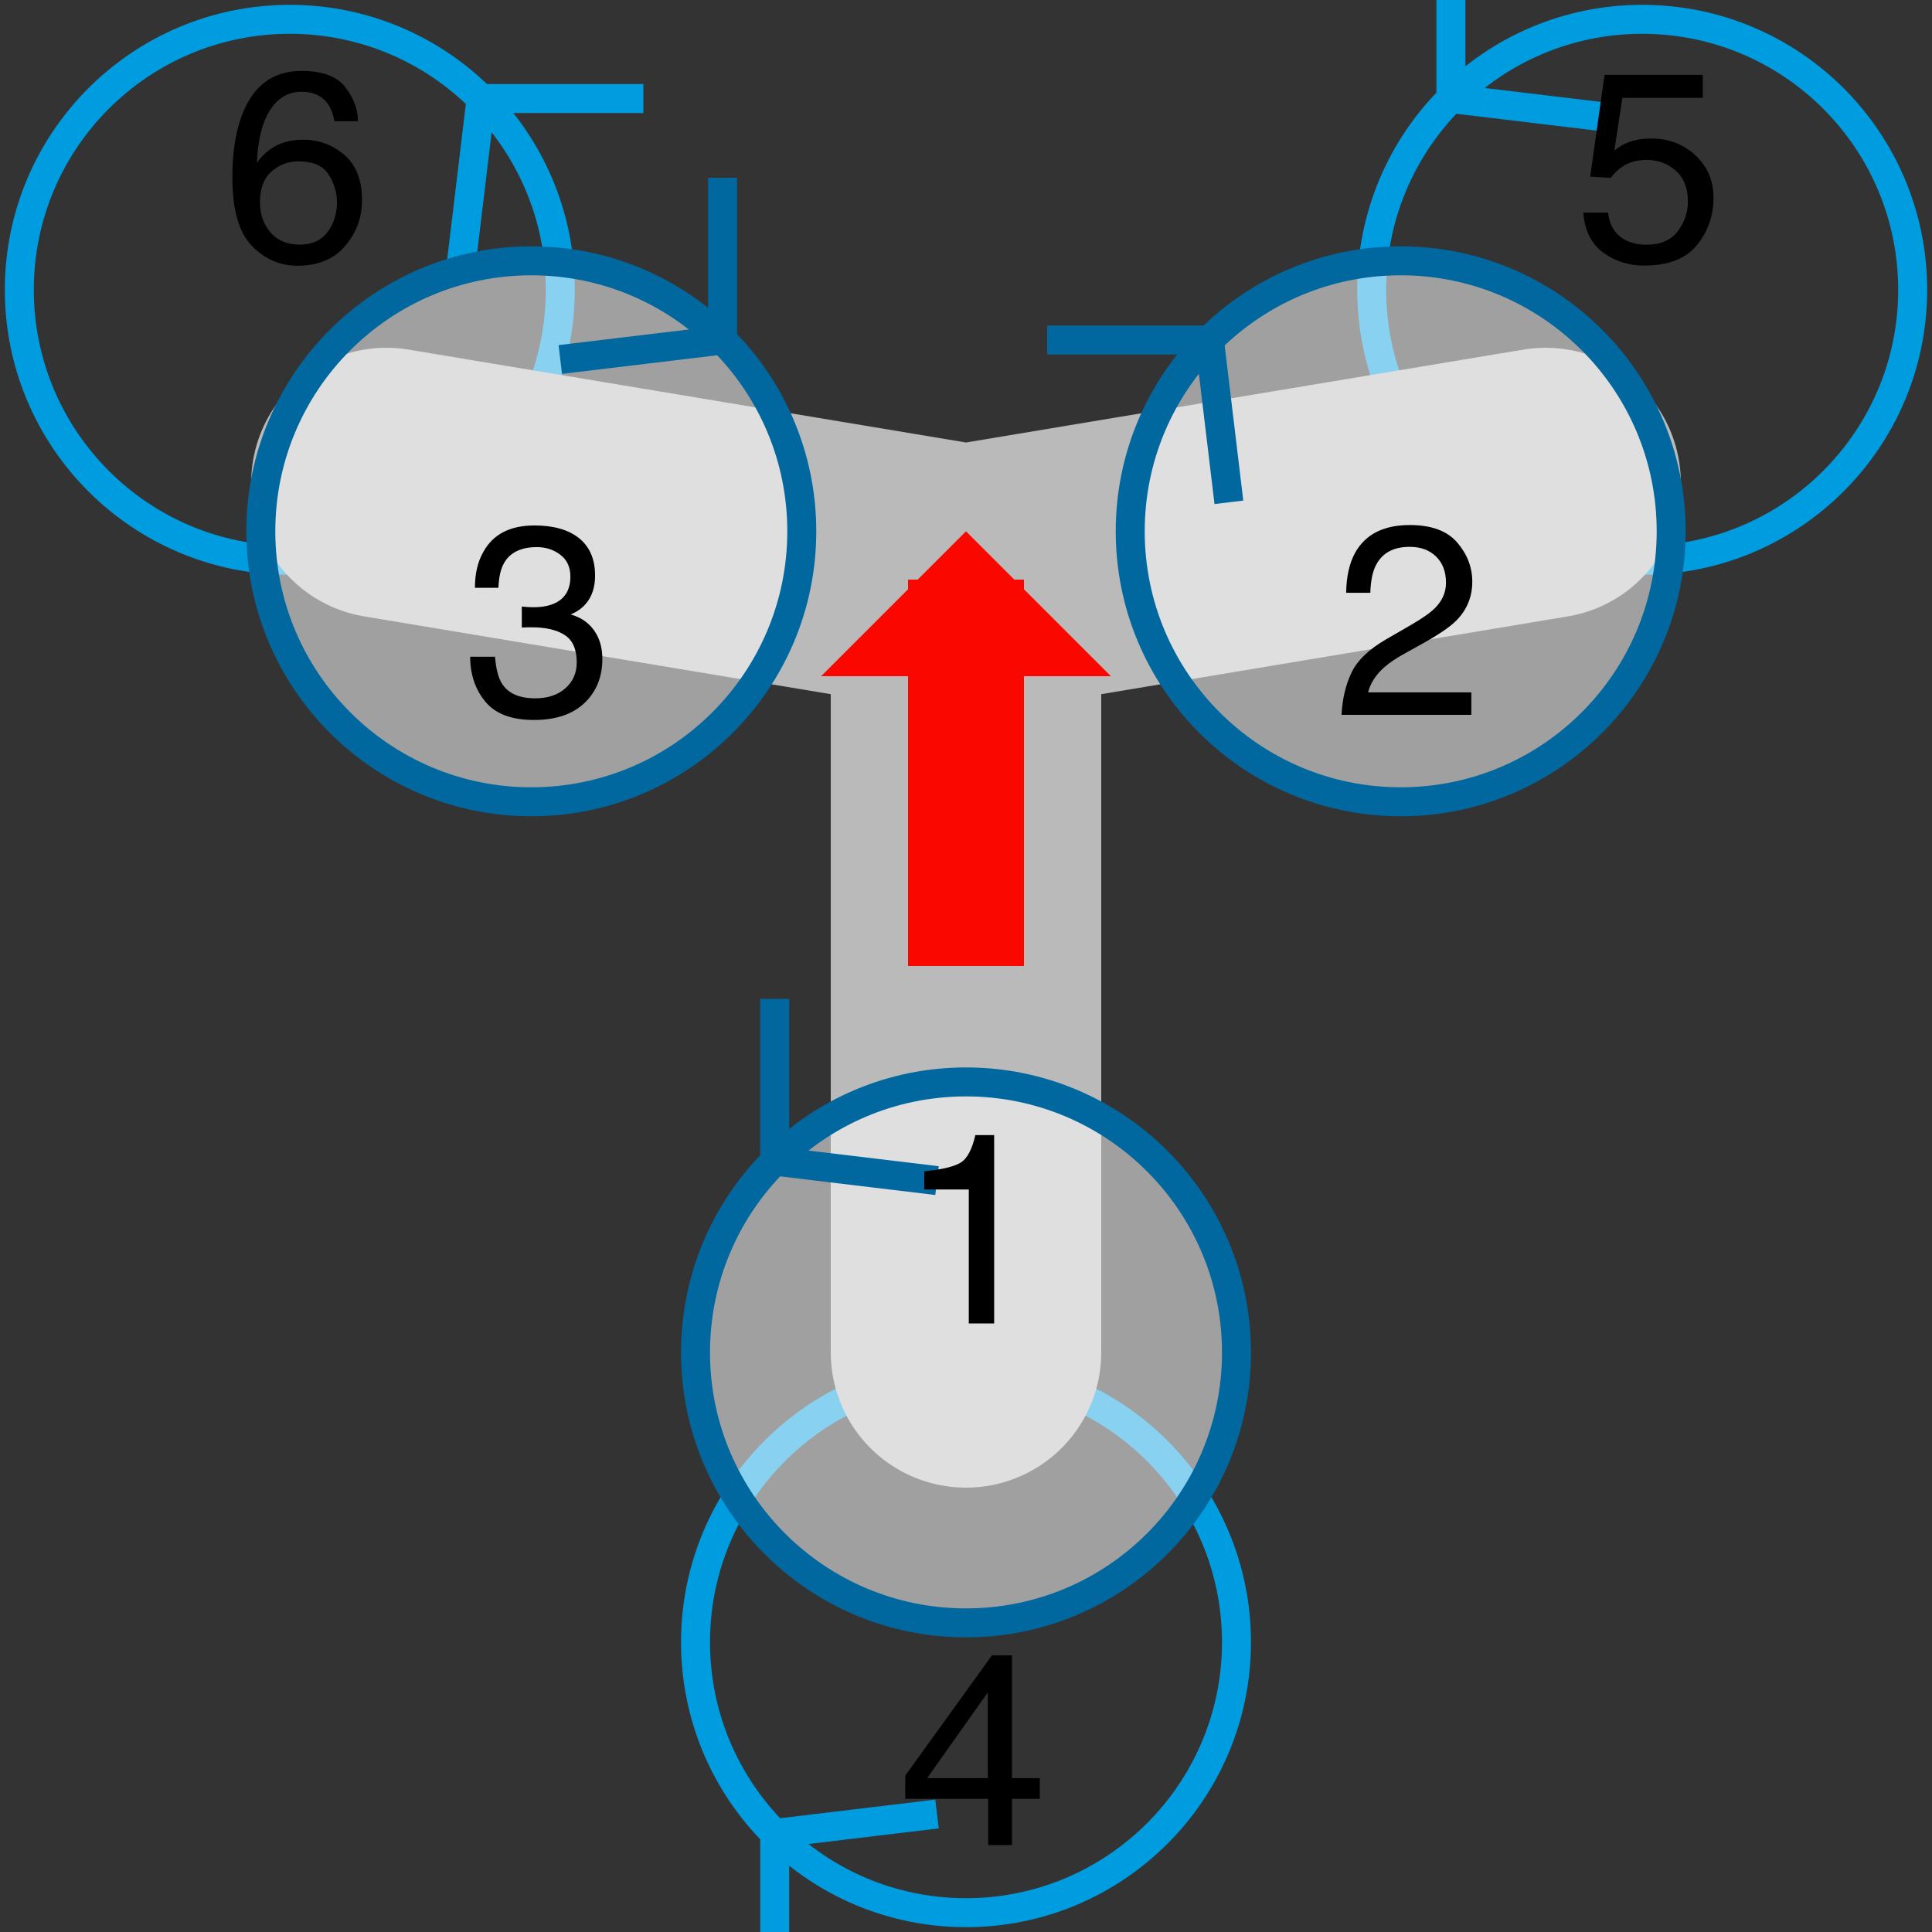 <?xml version="1.0" encoding="UTF-8"?>
<!-- Public domain (CC-BY-SA if you or your laws insist), generated by Jonathan Hudson's svg_model_motors.rb -->
<svg xmlns="http://www.w3.org/2000/svg" xmlns:xlink="http://www.w3.org/1999/xlink" width="200pt" height="200pt" viewBox="0 0 200 200" version="1.1">
<rect x="0" y="0" width="200" height="200" fill="#333333" stroke="none"/>
<defs>
<g>
<symbol overflow="visible" id="glyph0-0">
<path style="stroke:none;" d=""/>
</symbol>
<symbol overflow="visible" id="glyph0-1">
<path style="stroke:none;" d="M 9.258 -6.93 L 9.258 -15.805 L 2.98 -6.93 Z M 9.297 0 L 9.297 -4.785 L 0.711 -4.785 L 0.711 -7.191 L 9.68 -19.633 L 11.758 -19.633 L 11.758 -6.93 L 14.641 -6.93 L 14.641 -4.785 L 11.758 -4.785 L 11.758 0 Z M 9.297 0 "/>
</symbol>
<symbol overflow="visible" id="glyph0-2">
<path style="stroke:none;" d="M 12.762 -17.957 C 13.625 -16.824 14.055 -15.656 14.055 -14.453 L 11.621 -14.453 C 11.477 -15.227 11.242 -15.832 10.922 -16.27 C 10.332 -17.09 9.434 -17.5 8.23 -17.5 C 6.855 -17.5 5.762 -16.863 4.949 -15.594 C 4.137 -14.32 3.688 -12.5 3.594 -10.133 C 4.16 -10.961 4.871 -11.578 5.727 -11.992 C 6.512 -12.355 7.387 -12.539 8.352 -12.539 C 9.992 -12.539 11.426 -12.012 12.648 -10.965 C 13.867 -9.918 14.477 -8.352 14.477 -6.273 C 14.477 -4.496 13.898 -2.922 12.742 -1.551 C 11.586 -0.18 9.934 0.508 7.793 0.508 C 5.961 0.508 4.379 -0.188 3.047 -1.578 C 1.719 -2.969 1.055 -5.309 1.055 -8.602 C 1.055 -11.035 1.348 -13.098 1.941 -14.793 C 3.082 -18.039 5.164 -19.66 8.188 -19.66 C 10.375 -19.66 11.902 -19.094 12.762 -17.957 Z M 10.918 -2.988 C 11.559 -3.859 11.883 -4.887 11.883 -6.07 C 11.883 -7.074 11.594 -8.027 11.02 -8.934 C 10.445 -9.84 9.402 -10.297 7.891 -10.297 C 6.832 -10.297 5.902 -9.945 5.105 -9.242 C 4.309 -8.539 3.91 -7.484 3.91 -6.07 C 3.91 -4.832 4.273 -3.789 4.996 -2.945 C 5.723 -2.102 6.727 -1.68 8.012 -1.68 C 9.305 -1.68 10.273 -2.117 10.918 -2.988 Z M 10.918 -2.988 "/>
</symbol>
<symbol overflow="visible" id="glyph0-3">
<path style="stroke:none;" d="M 3.461 -4.992 C 3.625 -3.586 4.273 -2.617 5.414 -2.078 C 5.996 -1.805 6.672 -1.668 7.438 -1.668 C 8.895 -1.668 9.977 -2.133 10.68 -3.062 C 11.379 -3.992 11.73 -5.023 11.73 -6.152 C 11.73 -7.52 11.312 -8.578 10.48 -9.324 C 9.645 -10.07 8.645 -10.445 7.477 -10.445 C 6.629 -10.445 5.902 -10.281 5.297 -9.953 C 4.691 -9.625 4.176 -9.168 3.746 -8.586 L 1.613 -8.711 L 3.102 -19.25 L 13.273 -19.25 L 13.273 -16.871 L 4.949 -16.871 L 4.117 -11.43 C 4.57 -11.777 5.004 -12.035 5.414 -12.211 C 6.145 -12.512 6.984 -12.66 7.945 -12.66 C 9.738 -12.66 11.262 -12.082 12.508 -10.922 C 13.758 -9.766 14.383 -8.297 14.383 -6.523 C 14.383 -4.672 13.812 -3.039 12.668 -1.625 C 11.523 -0.215 9.699 0.492 7.191 0.492 C 5.598 0.492 4.188 0.043 2.961 -0.855 C 1.734 -1.754 1.047 -3.133 0.902 -4.992 Z M 3.461 -4.992 "/>
</symbol>
<symbol overflow="visible" id="glyph0-4">
<path style="stroke:none;" d="M 1.922 -4.402 C 2.527 -5.652 3.711 -6.785 5.469 -7.805 L 8.094 -9.324 C 9.27 -10.008 10.094 -10.59 10.57 -11.074 C 11.316 -11.832 11.688 -12.695 11.688 -13.672 C 11.688 -14.812 11.348 -15.715 10.664 -16.387 C 9.98 -17.055 9.07 -17.391 7.93 -17.391 C 6.242 -17.391 5.078 -16.754 4.43 -15.477 C 4.082 -14.793 3.891 -13.844 3.855 -12.633 L 1.352 -12.633 C 1.379 -14.336 1.695 -15.727 2.297 -16.805 C 3.363 -18.699 5.246 -19.648 7.945 -19.648 C 10.188 -19.648 11.824 -19.039 12.859 -17.828 C 13.895 -16.617 14.41 -15.266 14.41 -13.781 C 14.41 -12.215 13.859 -10.875 12.758 -9.762 C 12.117 -9.113 10.973 -8.332 9.324 -7.41 L 7.453 -6.371 C 6.559 -5.879 5.855 -5.41 5.344 -4.961 C 4.434 -4.168 3.859 -3.289 3.625 -2.324 L 14.312 -2.324 L 14.312 0 L 0.875 0 C 0.965 -1.688 1.316 -3.152 1.922 -4.402 Z M 1.922 -4.402 "/>
</symbol>
<symbol overflow="visible" id="glyph0-5">
<path style="stroke:none;" d="M 2.234 -1.375 C 1.191 -2.645 0.672 -4.191 0.672 -6.016 L 3.242 -6.016 C 3.352 -4.75 3.586 -3.828 3.953 -3.254 C 4.59 -2.223 5.742 -1.711 7.41 -1.711 C 8.703 -1.711 9.742 -2.055 10.527 -2.75 C 11.312 -3.441 11.703 -4.336 11.703 -5.43 C 11.703 -6.777 11.289 -7.719 10.465 -8.258 C 9.641 -8.797 8.496 -9.062 7.027 -9.062 C 6.863 -9.062 6.695 -9.062 6.527 -9.059 C 6.359 -9.055 6.188 -9.047 6.016 -9.039 L 6.016 -11.211 C 6.27 -11.184 6.484 -11.164 6.656 -11.156 C 6.832 -11.148 7.02 -11.141 7.219 -11.141 C 8.141 -11.141 8.895 -11.289 9.488 -11.578 C 10.527 -12.09 11.047 -13 11.047 -14.312 C 11.047 -15.289 10.699 -16.043 10.008 -16.57 C 9.316 -17.098 8.508 -17.363 7.586 -17.363 C 5.945 -17.363 4.812 -16.816 4.184 -15.723 C 3.836 -15.121 3.641 -14.266 3.594 -13.152 L 1.164 -13.152 C 1.164 -14.609 1.453 -15.852 2.039 -16.871 C 3.039 -18.695 4.805 -19.605 7.328 -19.605 C 9.324 -19.605 10.867 -19.16 11.961 -18.273 C 13.055 -17.383 13.602 -16.098 13.602 -14.41 C 13.602 -13.207 13.281 -12.23 12.633 -11.484 C 12.23 -11.02 11.711 -10.656 11.074 -10.391 C 12.105 -10.109 12.91 -9.562 13.488 -8.758 C 14.066 -7.949 14.355 -6.965 14.355 -5.797 C 14.355 -3.93 13.742 -2.406 12.508 -1.23 C 11.277 -0.055 9.535 0.531 7.273 0.531 C 4.957 0.531 3.277 -0.102 2.234 -1.375 Z M 2.234 -1.375 "/>
</symbol>
<symbol overflow="visible" id="glyph0-6">
<path style="stroke:none;" d="M 2.68 -13.863 L 2.68 -15.75 C 4.457 -15.922 5.695 -16.211 6.398 -16.617 C 7.102 -17.023 7.625 -17.984 7.969 -19.496 L 9.914 -19.496 L 9.914 0 L 7.289 0 L 7.289 -13.863 Z M 2.68 -13.863 "/>
</symbol>
</g>
</defs>
<g id="surface56">
<path style="fill:none;stroke-width:3;stroke-linecap:butt;stroke-linejoin:miter;stroke:rgb(0,156,224);stroke-opacity:1;stroke-miterlimit:10;" d="M 128 170 C 128 185.465 115.465 198 100 198 C 84.535 198 72 185.465 72 170 C 72 154.535 84.535 142 100 142 C 115.465 142 128 154.535 128 170 M 80.199 189.801 L 80.199 206.602 M 80.199 189.801 L 97 187.785 "/>
<g style="fill:rgb(0%,0%,0%);fill-opacity:1;">
  <use xlink:href="#glyph0-1" x="93" y="191"/>
</g>
<path style="fill:none;stroke-width:3;stroke-linecap:butt;stroke-linejoin:miter;stroke:rgb(0,156,224);stroke-opacity:1;stroke-miterlimit:10;" d="M 58 30 C 58 45.465 45.465 58 30 58 C 14.535 58 2 45.465 2 30 C 2 14.535 14.535 2 30 2 C 45.465 2 58 14.535 58 30 M 49.801 10.199 L 47.785 27 M 49.801 10.199 L 66.602 10.199 "/>
<g style="fill:rgb(0%,0%,0%);fill-opacity:1;">
  <use xlink:href="#glyph0-2" x="23" y="27"/>
</g>
<path style="fill:none;stroke-width:3;stroke-linecap:butt;stroke-linejoin:miter;stroke:rgb(0,156,224);stroke-opacity:1;stroke-miterlimit:10;" d="M 198 30 C 198 45.465 185.465 58 170 58 C 154.535 58 142 45.465 142 30 C 142 14.535 154.535 2 170 2 C 185.465 2 198 14.535 198 30 M 150.199 10.199 L 150.199 -6.602 M 150.199 10.199 L 167 12.215 "/>
<g style="fill:rgb(0%,0%,0%);fill-opacity:1;">
  <use xlink:href="#glyph0-3" x="163" y="27"/>
</g>
<path style="fill:none;stroke-width:28;stroke-linecap:round;stroke-linejoin:round;stroke:rgb(72.941%,72.941%,72.941%);stroke-opacity:1;stroke-miterlimit:10;" d="M 100 60 L 40 50 M 100 60 L 160 50 M 100 60 L 100 140 "/>
<path style=" stroke:none;fill-rule:nonzero;fill:rgb(100%,100%,100%);fill-opacity:0.533;" d="M 173 55 C 173 70.465 160.465 83 145 83 C 129.535 83 117 70.465 117 55 C 117 39.535 129.535 27 145 27 C 160.465 27 173 39.535 173 55 "/>
<path style="fill:none;stroke-width:3;stroke-linecap:butt;stroke-linejoin:miter;stroke:rgb(0,104,159);stroke-opacity:1;stroke-miterlimit:10;" d="M 173 55 C 173 70.465 160.465 83 145 83 C 129.535 83 117 70.465 117 55 C 117 39.535 129.535 27 145 27 C 160.465 27 173 39.535 173 55 M 125.199 35.199 L 127.215 52 M 125.199 35.199 L 108.398 35.199 "/>
<g style="fill:rgb(0%,0%,0%);fill-opacity:1;">
  <use xlink:href="#glyph0-4" x="138" y="74"/>
</g>
<path style=" stroke:none;fill-rule:nonzero;fill:rgb(100%,100%,100%);fill-opacity:0.533;" d="M 83 55 C 83 70.465 70.465 83 55 83 C 39.535 83 27 70.465 27 55 C 27 39.535 39.535 27 55 27 C 70.465 27 83 39.535 83 55 "/>
<path style="fill:none;stroke-width:3;stroke-linecap:butt;stroke-linejoin:miter;stroke:rgb(0,104,159);stroke-opacity:1;stroke-miterlimit:10;" d="M 83 55 C 83 70.465 70.465 83 55 83 C 39.535 83 27 70.465 27 55 C 27 39.535 39.535 27 55 27 C 70.465 27 83 39.535 83 55 M 74.801 35.199 L 74.801 18.398 M 74.801 35.199 L 58 37.215 "/>
<g style="fill:rgb(0%,0%,0%);fill-opacity:1;">
  <use xlink:href="#glyph0-5" x="48" y="74"/>
</g>
<path style=" stroke:none;fill-rule:nonzero;fill:rgb(100%,100%,100%);fill-opacity:0.533;" d="M 128 140 C 128 155.465 115.465 168 100 168 C 84.535 168 72 155.465 72 140 C 72 124.535 84.535 112 100 112 C 115.465 112 128 124.535 128 140 "/>
<path style="fill:none;stroke-width:3;stroke-linecap:butt;stroke-linejoin:miter;stroke:rgb(0,104,159);stroke-opacity:1;stroke-miterlimit:10;" d="M 128 140 C 128 155.465 115.465 168 100 168 C 84.535 168 72 155.465 72 140 C 72 124.535 84.535 112 100 112 C 115.465 112 128 124.535 128 140 M 80.199 120.199 L 80.199 103.398 M 80.199 120.199 L 97 122.215 "/>
<g style="fill:rgb(0%,0%,0%);fill-opacity:1;">
  <use xlink:href="#glyph0-6" x="93" y="137"/>
</g>
<path style="fill:none;stroke-width:12;stroke-linecap:butt;stroke-linejoin:bevel;stroke:rgb(98.039%,2.745%,0%);stroke-opacity:1;stroke-miterlimit:10;" d="M 100 60 L 100 100 "/>
<path style=" stroke:none;fill-rule:nonzero;fill:rgb(98.039%,2.745%,0%);fill-opacity:1;" d="M 100 55 L 85 70 L 115 70 L 100 55 "/>
</g>
</svg>

